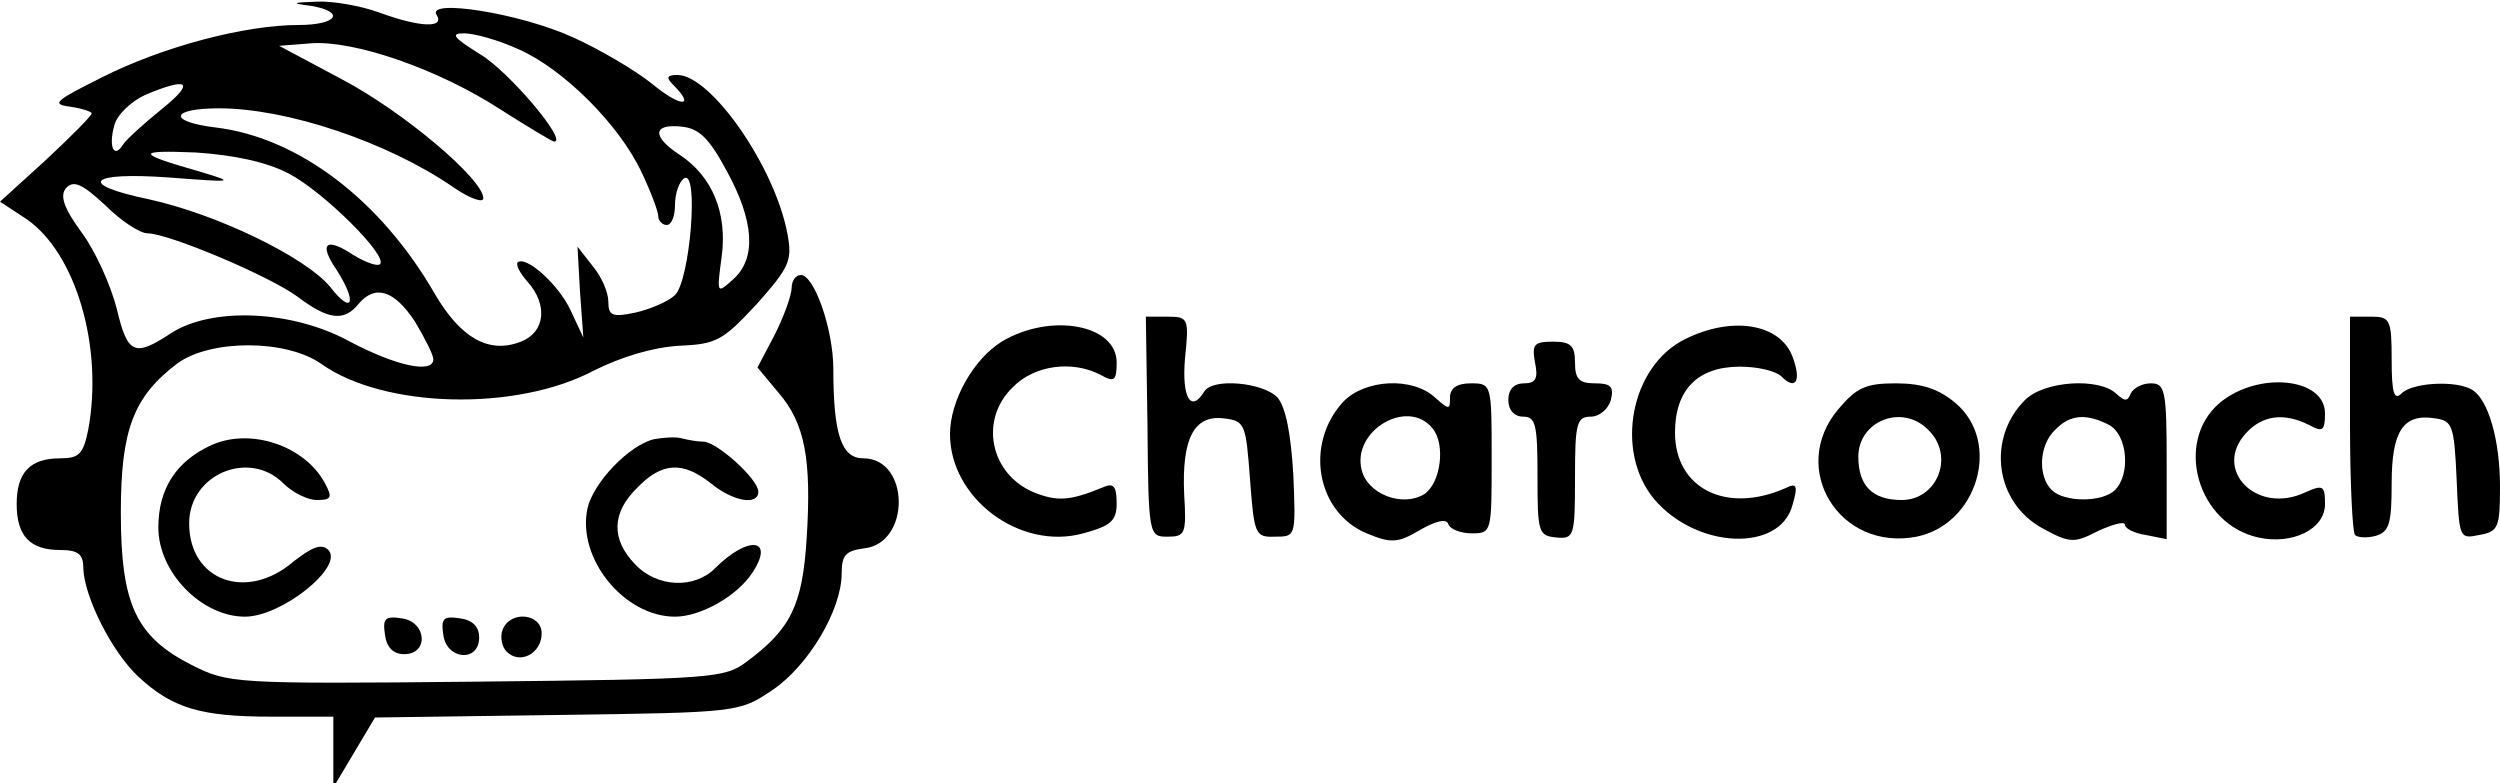 <?xml version="1.0" standalone="no"?>
<!DOCTYPE svg PUBLIC "-//W3C//DTD SVG 20010904//EN"
 "http://www.w3.org/TR/2001/REC-SVG-20010904/DTD/svg10.dtd">
<svg version="1.0" xmlns="http://www.w3.org/2000/svg"
 width="300pt" height="94pt" viewBox="0 0 300 94"
 preserveAspectRatio="xMidYMid meet">
<g transform="translate(0,94) scale(0.1,-0.1)"
fill="#000000" stroke="none">
<path d="M373 933 c42 -7 32 -23 -15 -23 -64 0 -163 -26 -236 -63 -56 -28 -61
-32 -38 -35 14 -2 26 -6 26 -8 0 -3 -25 -28 -55 -56 l-55 -50 32 -21 c59 -41
92 -153 74 -252 -6 -30 -11 -35 -34 -35 -36 0 -52 -17 -52 -55 0 -38 16 -55
52 -55 22 0 28 -5 28 -22 1 -34 34 -100 66 -130 41 -38 75 -48 160 -48 l74 0
0 -42 0 -43 25 42 25 42 218 3 c218 3 219 3 259 30 43 29 83 96 83 140 0 22 5
27 27 30 56 6 55 108 -1 108 -26 0 -36 28 -36 107 0 48 -23 113 -39 113 -6 0
-11 -7 -11 -15 0 -9 -9 -34 -20 -56 l-21 -40 25 -30 c32 -37 40 -80 34 -175
-5 -80 -19 -109 -72 -148 -26 -20 -42 -21 -324 -24 -293 -3 -298 -2 -342 20
-67 34 -85 73 -85 183 0 99 15 139 68 179 40 29 131 29 173 -1 75 -53 233 -57
326 -8 34 17 71 28 102 30 46 2 53 6 94 50 39 44 43 52 37 84 -15 81 -92 191
-132 191 -13 0 -14 -3 -5 -12 27 -27 9 -27 -25 1 -21 17 -64 42 -95 56 -63 29
-177 47 -164 27 10 -16 -20 -15 -69 3 -22 8 -56 14 -75 13 -30 -1 -31 -2 -7
-5z m249 -52 c53 -23 121 -90 148 -148 11 -23 20 -47 20 -53 0 -5 5 -10 10
-10 6 0 10 11 10 24 0 14 5 28 11 32 18 11 7 -123 -11 -140 -8 -8 -30 -17 -47
-21 -28 -6 -33 -4 -33 13 0 11 -8 30 -19 43 l-18 23 3 -54 4 -55 -15 32 c-14
31 -54 67 -64 58 -2 -3 3 -13 12 -23 25 -28 21 -61 -8 -72 -38 -15 -72 4 -103
57 -65 113 -164 188 -263 200 -58 7 -55 23 4 23 81 0 201 -40 280 -94 20 -14
37 -20 37 -14 0 23 -96 104 -170 143 l-75 40 38 3 c52 4 153 -31 227 -79 33
-21 63 -39 65 -39 17 0 -55 85 -89 105 -32 20 -36 25 -19 25 12 0 41 -8 65
-19z m-428 -72 c-21 -17 -42 -36 -46 -42 -11 -18 -18 -4 -11 22 3 13 20 29 37
37 52 22 61 16 20 -17z m678 -74 c33 -60 36 -105 8 -130 -20 -18 -20 -18 -14
27 7 52 -11 96 -50 122 -34 22 -33 38 2 34 21 -2 33 -14 54 -53z m-526 -3 c41
-21 120 -99 110 -109 -3 -3 -17 2 -32 11 -33 22 -42 14 -20 -18 25 -39 19 -55
-8 -20 -29 35 -135 87 -218 105 -86 18 -72 33 25 26 79 -6 80 -6 37 7 -77 22
-78 26 -5 23 45 -3 84 -11 111 -25z m-169 -72 c25 0 146 -51 180 -76 37 -28
56 -30 73 -9 20 24 43 17 68 -21 12 -20 22 -40 22 -45 0 -18 -45 -8 -100 21
-69 38 -166 42 -215 10 -44 -29 -52 -25 -65 30 -7 27 -25 68 -42 91 -22 30
-26 44 -19 53 9 10 19 6 47 -20 19 -19 42 -34 51 -34z"/>
<path d="M1377 428 c1 -131 2 -132 24 -132 21 0 23 3 20 51 -3 67 12 95 47 91
26 -3 27 -6 32 -73 5 -66 6 -70 30 -69 25 0 25 0 22 74 -3 50 -9 81 -19 93
-17 18 -78 24 -88 7 -16 -26 -27 -7 -23 40 5 48 4 50 -21 50 l-26 0 2 -132z"/>
<path d="M2820 432 c0 -71 3 -131 6 -134 3 -3 14 -4 25 -1 16 5 19 14 19 63 0
63 14 84 52 78 21 -3 23 -8 26 -74 3 -70 3 -71 27 -66 23 4 25 9 25 58 0 56
-14 104 -33 116 -19 12 -72 9 -85 -4 -9 -9 -12 0 -12 40 0 49 -2 52 -25 52
l-25 0 0 -128z"/>
<path d="M1202 530 c-34 -21 -62 -71 -62 -111 0 -77 84 -140 160 -119 33 9 40
15 40 36 0 21 -4 25 -17 19 -39 -16 -54 -17 -82 -6 -53 22 -66 87 -26 126 26
27 72 33 106 15 16 -9 19 -7 19 15 0 46 -80 60 -138 25z"/>
<path d="M2022 533 c-65 -32 -85 -134 -37 -192 51 -60 151 -64 166 -7 7 24 5
27 -9 20 -71 -31 -132 0 -132 67 0 51 27 79 78 79 21 0 43 -5 50 -12 17 -17
24 -5 13 24 -15 40 -73 49 -129 21z"/>
<path d="M1842 505 c4 -19 1 -25 -13 -25 -12 0 -19 -7 -19 -20 0 -12 7 -20 18
-20 15 0 17 -10 17 -72 0 -67 1 -71 23 -73 21 -2 22 2 22 72 0 65 2 73 19 73
10 0 21 9 24 20 4 16 0 20 -19 20 -19 0 -24 5 -24 25 0 20 -5 25 -26 25 -23 0
-26 -3 -22 -25z"/>
<path d="M1612 458 c-47 -51 -32 -133 28 -158 29 -12 37 -12 64 4 19 11 32 14
34 7 2 -6 15 -11 28 -11 24 0 24 1 24 90 0 89 0 90 -25 90 -17 0 -25 -6 -25
-17 0 -15 -1 -15 -18 0 -27 25 -84 22 -110 -5z m107 -32 c16 -19 10 -66 -10
-79 -26 -16 -68 0 -75 29 -12 47 55 87 85 50z"/>
<path d="M2206 449 c-60 -71 1 -171 94 -153 73 15 102 113 47 160 -20 17 -40
24 -72 24 -36 0 -47 -5 -69 -31z m108 -25 c32 -31 11 -84 -32 -84 -35 0 -52
17 -52 52 0 43 53 64 84 32z"/>
<path d="M2430 460 c-46 -46 -36 -123 21 -154 33 -18 38 -18 67 -3 18 8 32 12
32 7 0 -4 11 -10 25 -12 l25 -5 0 93 c0 86 -2 94 -19 94 -11 0 -21 -6 -24 -12
-4 -10 -7 -10 -18 0 -21 19 -86 15 -109 -8z m101 -30 c22 -12 26 -59 7 -78
-15 -15 -61 -15 -76 0 -17 17 -15 54 4 72 18 19 38 20 65 6z"/>
<path d="M2663 456 c-54 -47 -26 -145 47 -161 41 -9 80 10 80 40 0 22 -2 24
-24 14 -58 -27 -111 27 -71 71 20 22 46 25 76 10 16 -9 19 -7 19 14 0 43 -81
51 -127 12z"/>
<path d="M254 406 c-42 -19 -64 -52 -64 -99 0 -54 52 -107 104 -107 44 0 119
60 100 80 -8 8 -19 4 -42 -14 -56 -48 -125 -23 -125 46 0 59 72 89 113 48 11
-11 29 -20 40 -20 18 0 19 3 10 20 -24 45 -89 67 -136 46z"/>
<path d="M785 413 c-30 -7 -73 -52 -80 -83 -13 -60 44 -130 105 -130 31 0 75
25 93 53 27 41 -5 45 -45 5 -25 -25 -70 -23 -96 5 -29 30 -28 62 3 92 29 30
54 32 88 5 27 -22 57 -27 57 -10 0 15 -50 60 -66 60 -7 0 -18 2 -26 4 -7 2
-22 1 -33 -1z"/>
<path d="M462 178 c2 -15 10 -23 23 -23 30 0 27 39 -3 43 -20 3 -23 0 -20 -20z"/>
<path d="M532 178 c4 -30 43 -33 43 -3 0 13 -8 21 -23 23 -20 3 -23 0 -20 -20z"/>
<path d="M603 184 c-3 -8 -1 -20 5 -26 16 -16 42 -2 42 22 0 24 -38 28 -47 4z"/>
</g>
</svg>
